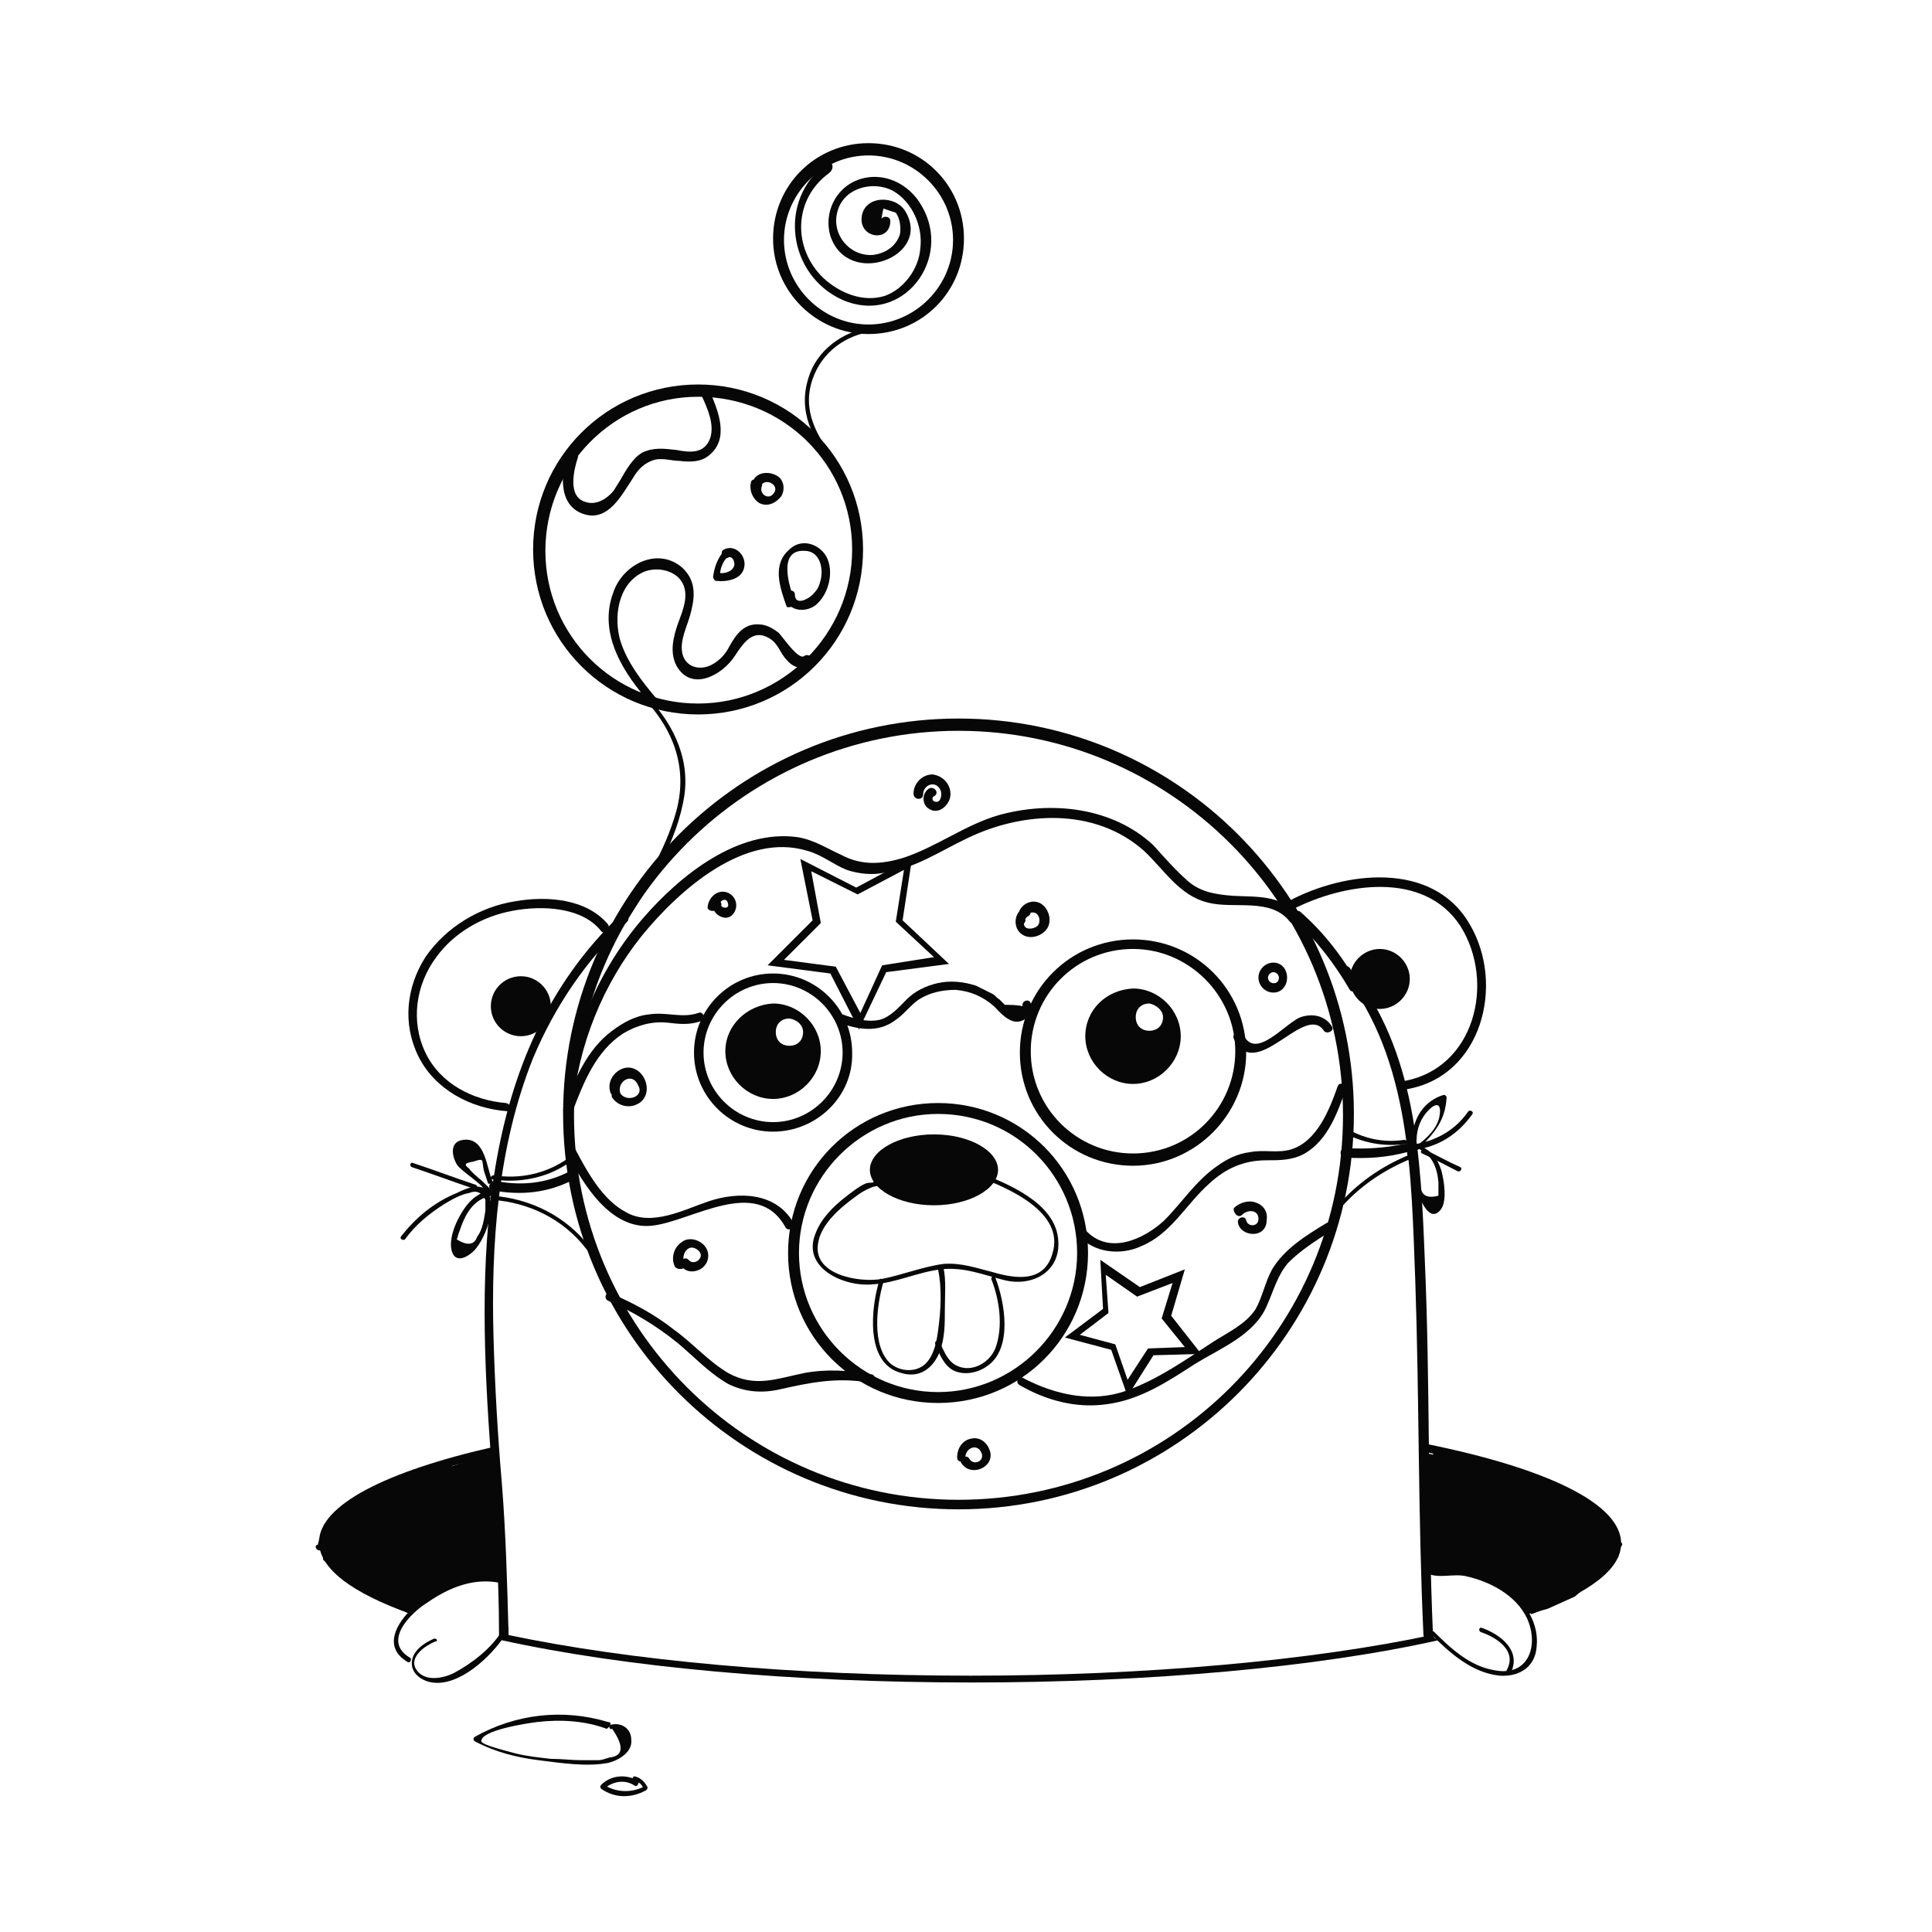 <?xml version="1.0" encoding="utf-8"?>
<!-- Generator: Adobe Illustrator 24.0.1, SVG Export Plug-In . SVG Version: 6.00 Build 0)  -->
<svg version="1.1" id="Layer_1" xmlns="http://www.w3.org/2000/svg" xmlns:xlink="http://www.w3.org/1999/xlink" x="0px" y="0px"
	 viewBox="0 0 141.7 141.7" style="enable-background:new 0 0 141.7 141.7;" xml:space="preserve">
<style type="text/css">
	.st0{fill:#070707;}
</style>
<g id="Layer_1_1_">
</g>
<g id="Layer_1_2_">
</g>
<g id="Layer_1_3_">
</g>
<g id="Layer_1_4_">
</g>
<g id="Layer_1_5_">
</g>
<g id="Layer_3">
</g>
<g id="Layer_3_1_">
</g>
<g>
	<g>
		<g>
			<path class="st0" d="M24,113.2c0-2.3,4.5-4.7,12.4-6.5c0-0.2,0-0.4-0.1-0.6c-8,1.8-12.9,4.3-12.9,7c0,1.9,2.3,3.7,6.8,5.3
				c0,0,0-0.1,0.1-0.1c0.1-0.2,0.3-0.4,0.4-0.6c0.1-0.1,0.2-0.3,0.3-0.4c-0.2,0.2-0.4,0.3-0.6,0.5C26.2,116.5,24,114.9,24,113.2z"/>
		</g>
		<g>
			<path class="st0" d="M104.6,105.9c0,0.2-0.1,0.4-0.1,0.6c0,0,0.1,0,0.1,0c8.7,1.8,13.7,4.3,13.7,6.7c0,1.6-2.1,3.3-6.2,4.7
				c-0.1-0.2-0.3-0.4-0.4-0.6c0.1,0.2,0.3,0.4,0.4,0.6c0.1,0.2,0.2,0.3,0.2,0.5c4.3-1.6,6.6-3.3,6.6-5.2
				C118.9,110.3,113.5,107.7,104.6,105.9z"/>
		</g>
		<g>
			<path class="st0" d="M105.1,119.9c-8.9,1.9-21.1,3-33.9,3c-13,0-25-1.1-34-3c0.1-0.2,0.1-0.4,0.1-0.6c-0.2,0.3-0.3,0.5-0.4,0.8
				c-0.1,0.1-0.1,0.2-0.2,0.2l0.1,0c9.1,2,21.3,3.1,34.5,3.1c12.9,0,25.3-1.1,34.2-3.1C105.2,120.2,105.1,120,105.1,119.9z"/>
		</g>
	</g>
	<g>
		<g>
			<g>
				<path class="st0" d="M45.5,67.1C34.7,77.4,35,93,36,106.8c0.3,4.4,0.6,8.7,0.6,13.1c0,0.4,0.7,0.4,0.7,0
					c-0.1-3.8-0.2-7.5-0.5-11.2c-0.3-3.5-0.5-7-0.6-10.5c-0.2-6.9,0.3-14.1,2.9-20.6c1.6-3.8,3.9-7.2,6.9-10
					C46.3,67.3,45.8,66.8,45.5,67.1L45.5,67.1z"/>
			</g>
		</g>
	</g>
	<g>
		<g>
			<g>
				<path class="st0" d="M99.6,72.2c-1.1-2-2.5-3.8-4.2-5.3c-0.3-0.3-0.8,0.2-0.5,0.5c1.6,1.5,3,3.3,4.1,5.2
					C99.2,72.9,99.8,72.6,99.6,72.2L99.6,72.2z"/>
			</g>
		</g>
	</g>
	<g>
		<g>
			<g>
				<path class="st0" d="M37.1,80.9c-2.4-0.2-4.8-1.4-5.9-3.7c-1.1-2.3-0.7-5,0.8-7c1.3-1.8,3.4-3,5.6-3.4c2.1-0.4,5.1-0.3,6.5,1.5
					c0.3,0.3,0.7-0.1,0.5-0.5c-1.6-1.9-4.5-2.1-6.8-1.7c-2.6,0.4-5.1,1.9-6.6,4.1c-1.4,2.2-1.7,4.9-0.5,7.3c1.2,2.4,3.8,3.8,6.5,4
					C37.6,81.7,37.6,81,37.1,80.9L37.1,80.9z"/>
			</g>
		</g>
	</g>
	<g>
		<g>
			<g>
				<path class="st0" d="M94.8,66.7c3.7-1.9,9.6-2.9,12.3,1.2c2.6,4.1,1.1,10.5-4.2,11.4c-0.4,0.1-0.2,0.7,0.2,0.6
					c5.6-0.9,7.3-7.7,4.7-12.1c-2.7-4.7-9.2-3.9-13.3-1.7C94.1,66.3,94.4,66.9,94.8,66.7L94.8,66.7z"/>
			</g>
		</g>
	</g>
	<g>
		<g>
			<g>
				<path class="st0" d="M64.2,87c0.1,0,0.2,0,0.3-0.1c0-0.1-0.1-0.2-0.1-0.3c-0.2,0.2-0.7,0.1-0.9,0.2c-0.5,0.2-1.1,0.7-1.5,1
					c-0.9,0.7-1.8,1.6-2.2,2.7c-1,2.5,2.1,3.9,4.2,3.7c1.7-0.1,3.3-0.9,5-1.1c1.7-0.2,3.1,0.4,4.7,0.8c2.1,0.5,4.2-0.7,3.9-3.1
					c-0.3-2.6-3.7-4-5.8-4.8c-0.2-0.1-0.3,0.2-0.1,0.3c2.2,0.8,6.4,2.6,5.5,5.6c-0.6,2.2-2.7,1.9-4.4,1.4c-1.2-0.3-2.3-0.7-3.6-0.6
					c-1.5,0.2-3,0.8-4.5,1.1c-1.7,0.3-5.1-0.3-4.7-2.6c0.2-1.4,1.6-2.6,2.7-3.4c0.4-0.3,0.7-0.5,1.2-0.7c0.2-0.1,0.6-0.1,0.8-0.3
					c0.1-0.1,0-0.3-0.1-0.3c-0.1,0-0.2,0-0.4,0.1C63.9,86.7,64,87,64.2,87L64.2,87z"/>
			</g>
		</g>
	</g>
	<g>
		<g>
			<g>
				<path class="st0" d="M72.7,93.8c0.6,1.5,0.9,3.5,0.3,5.1c-0.5,1.2-2,1.9-3.1,1.1c-0.5-0.4-0.7-1-1-1.6c-0.1-0.2-0.4,0-0.3,0.2
					c0.3,0.7,0.6,1.5,1.3,1.9c0.8,0.4,1.8,0.2,2.5-0.3c1.9-1.3,1.3-4.7,0.6-6.5C73,93.5,72.7,93.6,72.7,93.8L72.7,93.8z"/>
			</g>
		</g>
	</g>
	<g>
		<g>
			<g>
				<path class="st0" d="M104.7,115.4c0.8,0.4,1.9,0,2.8,0.2c1.8,0.4,3.7,1.4,4.5,3.1c0.9,2,0.1,4.3-2.4,3.8
					c-1.8-0.3-3.2-1.6-4.4-2.8c-0.2-0.2-0.4,0.1-0.2,0.2c1.4,1.4,3,2.8,5,3c1.5,0.1,2.6-0.7,2.7-2.1c0.2-1.7-0.8-3.3-2.2-4.3
					c-0.9-0.6-2-1.1-3.1-1.3c-0.7-0.1-1.8,0.2-2.5-0.1C104.7,115,104.5,115.3,104.7,115.4L104.7,115.4z"/>
			</g>
		</g>
	</g>
	<g>
		<g>
			<g>
				<path class="st0" d="M108.6,119.7c1.2,0.4,2.7,1.4,1.9,2.8c-0.1,0.2,0.2,0.3,0.3,0.2c0.8-1.6-0.7-2.8-2.1-3.3
					C108.5,119.3,108.4,119.6,108.6,119.7L108.6,119.7z"/>
			</g>
		</g>
	</g>
	<g>
		<path class="st0" d="M83.1,85.5c-4.6,0-8.3-3.7-8.3-8.3c0-4.6,3.7-8.3,8.3-8.3c4.6,0,8.3,3.7,8.3,8.3
			C91.4,81.7,87.7,85.5,83.1,85.5z M83.1,69.6c-4.2,0-7.5,3.4-7.5,7.5c0,4.2,3.4,7.5,7.5,7.5c4.2,0,7.5-3.4,7.5-7.5
			C90.6,73,87.2,69.6,83.1,69.6z"/>
	</g>
	<g>
		<path class="st0" d="M56.7,83c-3.2,0-5.8-2.6-5.8-5.8c0-3.2,2.6-5.8,5.8-5.8c3.2,0,5.8,2.6,5.8,5.8C62.6,80.4,59.9,83,56.7,83z
			 M56.7,72.1c-2.8,0-5.1,2.3-5.1,5.1c0,2.8,2.3,5.1,5.1,5.1c2.8,0,5.1-2.3,5.1-5.1C61.8,74.4,59.5,72.1,56.7,72.1z"/>
	</g>
	<g>
		<path class="st0" d="M103.4,71.8c0-1.2-1-2.2-2.2-2.2s-2.2,1-2.2,2.2s1,2.2,2.2,2.2S103.4,73,103.4,71.8z"/>
	</g>
	<g>
		<circle class="st0" cx="38.2" cy="73.8" r="2.2"/>
	</g>
	<g>
		<path class="st0" d="M73.2,85.8c0-1.4-2.1-2.6-4.7-2.6s-4.7,1.2-4.7,2.6c0,1.4,2.1,2.6,4.7,2.6C71.1,88.4,73.2,87.2,73.2,85.8z"/>
	</g>
	<g>
		<path class="st0" d="M79.6,76c0,1.9,1.6,3.5,3.5,3.5c1.9,0,3.5-1.6,3.5-3.5c0-1.9-1.6-3.5-3.5-3.5C81.1,72.6,79.6,74.1,79.6,76z
			 M85.3,74.6c0,0.6-0.4,1-1,1c-0.6,0-1-0.4-1-1c0-0.6,0.4-1,1-1C84.8,73.7,85.3,74.1,85.3,74.6z"/>
	</g>
	<g>
		<path class="st0" d="M53.2,77.1c0,1.9,1.6,3.5,3.5,3.5c1.9,0,3.5-1.6,3.5-3.5c0-1.9-1.6-3.5-3.5-3.5
			C54.8,73.7,53.2,75.2,53.2,77.1z M58.9,75.7c0,0.6-0.4,1-1,1c-0.6,0-1-0.4-1-1c0-0.6,0.4-1,1-1C58.5,74.8,58.9,75.2,58.9,75.7z"/>
	</g>
	<g>
		<g>
			<g>
				<path class="st0" d="M68.8,93.1c0.3,1.4,0.2,3.1,0,4.5c-0.1,0.8-0.3,1.8-0.9,2.4c-0.7,0.7-1.9,0.6-2.6,0c-1.4-1.3-1-4.3-0.5-6
					c0.1-0.2-0.3-0.3-0.3-0.1c-0.6,1.9-1.1,6.1,1.6,6.8c1.3,0.4,2.3-0.3,2.8-1.5c0.4-1,0.4-2.1,0.4-3.2c0-1,0.1-2.1-0.1-3
					C69,92.8,68.7,92.9,68.8,93.1L68.8,93.1z"/>
			</g>
		</g>
	</g>
	<g>
		<g>
			<g>
				<path class="st0" d="M36.8,115.8c-2.4-0.4-5,0.7-6.7,2.3c-1.2,1.2-1.9,2.8-0.2,3.8c0.2,0.1,0.3-0.2,0.2-0.3
					c-2.1-1.2,0-3.3,1.3-4.1c1.6-1.1,3.4-1.8,5.3-1.4C36.9,116.1,37,115.8,36.8,115.8L36.8,115.8z"/>
			</g>
		</g>
	</g>
	<g>
		<g>
			<g>
				<path class="st0" d="M31.8,120.2c-0.7,0.3-1.6,0.9-1.6,1.8c0,0.8,0.8,1.3,1.5,1.4c2,0.3,4.3-1.9,5.3-3.4
					c0.1-0.2-0.2-0.3-0.3-0.2c-0.8,1.2-2.1,2.2-3.4,2.9c-0.8,0.4-2.2,0.7-2.8-0.3c-0.5-0.9,0.7-1.7,1.4-2
					C32.2,120.4,32,120.1,31.8,120.2L31.8,120.2z"/>
			</g>
		</g>
	</g>
	<g>
		<g>
			<g>
				<path class="st0" d="M98.5,71.4c5,6.4,5,14.8,5.3,22.5c0.3,8.7,0.2,17.3,0.6,26c0,0.4,0.7,0.4,0.7,0c-0.4-9.2-0.2-18.4-0.6-27.5
					c-0.3-7.5-0.6-15.3-5.5-21.4C98.7,70.6,98.2,71.1,98.5,71.4L98.5,71.4z"/>
			</g>
		</g>
	</g>
	<g>
		<g>
			<g>
				<path class="st0" d="M44.6,126.3c-3.3-1-6.8-0.6-9.8,1.1c-0.1,0.1-0.1,0.2,0,0.3c1.5,0.8,3.1,1.2,4.7,1.4
					c1.6,0.2,3.5,0.5,5.1,0.2c0.8-0.2,1.8-0.8,1.7-1.7c0-0.8-0.7-1.3-1.5-1.1c-0.2,0.1-0.1,0.4,0.1,0.3c0.9,1.3,0.8,2-0.2,2.1
					c-0.3,0.1-0.6,0.2-0.8,0.2c-0.4,0-0.8,0-1.2,0c-0.8,0-1.5-0.1-2.3-0.1c-0.9-0.1-1.8-0.2-2.6-0.4c-0.3-0.1-2.5-0.6-2.5-0.9
					c0-0.8,3.3-1.3,4.1-1.4c1.7-0.2,3.5-0.1,5.1,0.5C44.8,126.6,44.9,126.3,44.6,126.3L44.6,126.3z"/>
			</g>
		</g>
	</g>
	<g>
		<g>
			<g>
				<path class="st0" d="M46.8,130.6c-0.9-0.5-2-0.4-2.7,0.3c-0.1,0.1-0.1,0.2,0,0.3c1,0.7,2.2,0.7,3.3,0.1c0.1-0.1,0.1-0.2,0.1-0.2
					c-0.2-0.4-0.5-0.7-0.9-0.8c-0.2-0.1-0.3,0.3-0.1,0.3c0.4,0.1,0.6,0.3,0.7,0.6c0-0.1,0-0.2,0.1-0.2c-0.9,0.5-2.1,0.5-3-0.1
					c0,0.1,0,0.2,0,0.3c0.7-0.6,1.6-0.7,2.3-0.2C46.8,131,46.9,130.7,46.8,130.6L46.8,130.6z"/>
			</g>
		</g>
	</g>
	<g>
		<path class="st0" d="M70.3,110.7c-16,0-29-13-29-29c0-16,13-29,29-29s29,13,29,29C99.3,97.7,86.3,110.7,70.3,110.7z M70.3,53.6
			c-15.5,0-28.2,12.6-28.2,28.2c0,15.5,12.6,28.2,28.2,28.2s28.2-12.6,28.2-28.2C98.5,66.2,85.8,53.6,70.3,53.6z"/>
	</g>
	<g>
		<path class="st0" d="M68.8,102.9c-6.1,0-11-4.9-11-11s4.9-11,11-11c6.1,0,11,4.9,11,11S74.9,102.9,68.8,102.9z M68.8,81.7
			c-5.6,0-10.2,4.6-10.2,10.2s4.6,10.2,10.2,10.2c5.6,0,10.2-4.6,10.2-10.2S74.5,81.7,68.8,81.7z"/>
	</g>
	<g>
		<g>
			<g>
				<path class="st0" d="M98.6,88.3c1.4-1.5,3.1-2.6,5.1-3.4c0.2-0.1,0.1-0.4-0.1-0.3c-2,0.8-3.7,1.9-5.2,3.5
					C98.2,88.2,98.5,88.5,98.6,88.3L98.6,88.3z"/>
			</g>
		</g>
	</g>
	<g>
		<g>
			<g>
				<path class="st0" d="M99,83.3c1.3,0.6,2.7,0.8,4.1,0.6c0.2,0,0.1-0.3-0.1-0.3c-1.3,0.2-2.6,0-3.8-0.6C99,82.9,98.8,83.2,99,83.3
					L99,83.3z"/>
			</g>
		</g>
	</g>
	<g>
		<g>
			<g>
				<path class="st0" d="M43.2,91.4c-1.7-2.2-4.3-3.5-7.1-3.7c-0.2,0-0.2,0.3,0,0.3c2.7,0.2,5.2,1.4,6.9,3.6
					C43.1,91.8,43.4,91.6,43.2,91.4L43.2,91.4z"/>
			</g>
		</g>
	</g>
	<g>
		<g>
			<g>
				<path class="st0" d="M41.6,85c-1.6,1.1-3.5,1.5-5.4,1.2c-0.2,0-0.3,0.3-0.1,0.3c2,0.3,4-0.1,5.6-1.2C42,85.2,41.8,84.9,41.6,85
					L41.6,85z"/>
			</g>
		</g>
	</g>
	<g>
		<path class="st0" d="M51.2,52.4c-6.7,0-12.1-5.4-12.1-12.1s5.4-12.1,12.1-12.1c6.7,0,12.1,5.4,12.1,12.1S57.9,52.4,51.2,52.4z
			 M51.2,29.1C45,29.1,40,34.2,40,40.4S45,51.6,51.2,51.6s11.3-5.1,11.3-11.3S57.5,29.1,51.2,29.1z"/>
	</g>
	<g>
		<path class="st0" d="M63.7,24.5c-3.8,0-7-3.1-7-7s3.1-7,7-7s7,3.1,7,7S67.6,24.5,63.7,24.5z M63.7,11.4c-3.4,0-6.2,2.8-6.2,6.2
			s2.8,6.2,6.2,6.2s6.2-2.8,6.2-6.2S67.1,11.4,63.7,11.4z"/>
	</g>
	<g>
		<g>
			<g>
				<path class="st0" d="M45.8,67.8c1.8-2.8,3.9-6.1,4.4-9.5c0.4-2.9-1-5.5-3-7.5c-0.2-0.2-0.4,0.1-0.2,0.2c2.3,2.3,3.5,5.2,2.6,8.5
					c-0.8,2.9-2.5,5.6-4.1,8.1C45.4,67.8,45.6,68,45.8,67.8L45.8,67.8z"/>
			</g>
		</g>
	</g>
	<g>
		<g>
			<g>
				<path class="st0" d="M61.3,33.8c-1.4-1.8-2.5-3.7-1.7-6c0.7-2,2.4-3.2,4.4-3.5c0.2,0,0.1-0.3-0.1-0.3c-2.1,0.3-4,1.7-4.6,3.7
					c-0.8,2.5,0.3,4.5,1.8,6.4C61.2,34.2,61.4,33.9,61.3,33.8L61.3,33.8z"/>
			</g>
		</g>
	</g>
	<g>
		<g>
			<g>
				<path class="st0" d="M36.1,86.6c-0.4-0.9-0.5-3.2-2.1-3c-1,0.1-0.9,1.1-0.5,1.8c0.3,0.5,2,1.5,2,1.9c0.2,0.1,0.2,0.2-0.2,0.2
					c-0.1,0.1-0.2,0.1-0.3,0.2c-0.2,0.1-0.4,0.3-0.5,0.4c-0.7,0.7-1.6,2.4-1.4,3.5c0.2,1.1,1.1,0.7,1.7,0.1c0.8-0.9,1.5-2.8,1.1-4
					c-0.4-1.1-1.6-0.6-2.4-0.2c-1.7,0.7-3,1.8-4.1,3.2c-0.1,0.2,0.2,0.3,0.3,0.2c0.8-1.1,1.8-1.9,2.9-2.6c0.5-0.3,1.2-0.7,1.8-0.8
					c0.5-0.2,0.9-0.1,1.2,0.5c0,0.3,0,0.6,0,0.8c-0.1,0.6-0.2,1.4-0.6,1.9c-0.2,0.6-0.7,0.7-1.5,0.2c0.1-0.2,0.1-0.4,0.2-0.6
					c0.4-1.2,1-2.4,2.4-2.6c0.1,0,0.2-0.2,0.1-0.3c-0.4-0.3-0.7-0.7-1.1-1c-0.2-0.2-0.5-0.4-0.7-0.7c-0.4-0.3-0.3-0.4,0.3-0.5
					c0.9-0.3,0.6-0.1,0.8,0.7c0.1,0.3,0.2,0.6,0.3,0.9C35.9,86.9,36.2,86.7,36.1,86.6L36.1,86.6z"/>
			</g>
		</g>
	</g>
	<g>
		<g>
			<g>
				<path class="st0" d="M34.9,86.9c-1.5-0.5-3.1-1.1-4.6-1.6c-0.2-0.1-0.3,0.2-0.1,0.3c1.5,0.5,3.1,1.1,4.6,1.6
					C35,87.3,35.1,87,34.9,86.9L34.9,86.9z"/>
			</g>
		</g>
	</g>
	<g>
		<g>
			<g>
				<path class="st0" d="M103.9,83.6c0-0.8,0.3-1.6,0.9-2.2c0.5-0.5,0.9-0.5,0.8,0.3c-0.1,1.2-1.4,2.2-2.3,2.7
					c-0.1,0-0.1,0.1-0.1,0.2c0.1,0.4,1.1,5.6,2.4,4.2c0.6-0.6,0.3-2.3,0.1-3c-0.3-0.9-0.8-1.5-1.7-1.8c0,0.1,0,0.2,0,0.3
					c1.7-0.3,3-1.2,4-2.6c0.1-0.2-0.2-0.3-0.3-0.2c-0.9,1.3-2.2,2.1-3.8,2.4c-0.2,0-0.1,0.3,0,0.3c1.1,0.4,1.5,1.4,1.6,2.5
					c0,0.3,0,0.7,0,1c-0.8,0.2-1.2,0-1.3-0.6c-0.2-0.4-0.3-0.9-0.4-1.3c-0.2-0.8-0.3-1,0.3-1.6c1.1-1.1,1.9-2,2-3.7
					c0-0.1-0.1-0.2-0.2-0.2c-1.4,0.4-2.3,1.7-2.3,3.2C103.6,83.8,103.9,83.8,103.9,83.6L103.9,83.6z"/>
			</g>
		</g>
	</g>
	<g>
		<g>
			<g>
				<path class="st0" d="M104.3,84.6c0.9,0.4,1.8,0.9,2.6,1.3c0.2,0.1,0.4-0.2,0.2-0.3c-0.9-0.4-1.8-0.9-2.6-1.3
					C104.3,84.2,104.1,84.5,104.3,84.6L104.3,84.6z"/>
			</g>
		</g>
	</g>
	<g>
		<g>
			<g>
				<path class="st0" d="M36.1,87.3c2.1,0.4,4.1,0.2,6-0.8c0.4-0.2,0.1-0.8-0.3-0.6c-1.7,0.9-3.6,1.1-5.5,0.7
					C35.9,86.6,35.7,87.2,36.1,87.3L36.1,87.3z"/>
			</g>
		</g>
	</g>
	<g>
		<g>
			<g>
				<path class="st0" d="M98.7,84.9c1.5,0.1,3,0,4.5-0.4c0.4-0.1,0.2-0.7-0.2-0.6c-1.4,0.3-2.9,0.4-4.3,0.3
					C98.2,84.2,98.2,84.9,98.7,84.9L98.7,84.9z"/>
			</g>
		</g>
	</g>
	<g>
		<g>
			<g>
				<path class="st0" d="M48.2,51.3C47.1,50,46,48.6,45.5,47c-0.5-1.7-0.2-4.1,1.6-5c0.8-0.4,2-0.3,2.7,0.4c0.9,1,0.3,2.3-0.1,3.4
					c-0.3,0.9-0.6,2-0.1,3c1.1,2,3.4,0.7,4.3-0.7c0.6-0.9,1.3-2,2.5-1.3c0.7,0.4,0.8,1.1,1.3,1.6c0.5,0.6,1.2,0.8,1.8,0.2
					c0.3-0.3-0.2-0.7-0.5-0.5c-0.4,0.4-1.6-1.4-1.9-1.7c-0.4-0.3-0.9-0.6-1.4-0.6c-1.1-0.1-1.7,0.7-2.2,1.6c-0.3,0.6-0.7,1-1.2,1.3
					c-1,0.6-2.3,0.2-2.3-1.2c0-0.9,0.5-1.8,0.7-2.7c0.3-1.2,0.3-2.3-0.7-3.2c-1.8-1.5-4.3-0.2-5,1.8c-1.2,3.1,0.8,6.1,2.8,8.3
					C48,52.1,48.5,51.6,48.2,51.3L48.2,51.3z"/>
			</g>
		</g>
	</g>
	<g>
		<g>
			<g>
				<path class="st0" d="M53.1,40.4c-0.5,0.6-0.7,1.2-0.8,1.9c0,0.1,0.1,0.3,0.2,0.3c0.8,0.1,2-0.1,2.1-1.1c0.1-0.8-0.7-1.6-1.5-1.2
					c-0.4,0.2,0,0.8,0.3,0.6c0.3-0.2,0.6,0.4,0.4,0.7c-0.2,0.4-0.8,0.5-1.2,0.4c0.1,0.1,0.2,0.2,0.2,0.3c0-0.6,0.2-1.1,0.6-1.5
					C53.9,40.6,53.4,40.1,53.1,40.4L53.1,40.4z"/>
			</g>
		</g>
	</g>
	<g>
		<g>
			<g>
				<path class="st0" d="M41.6,33.5c-0.5,1.4-0.6,3.6,1.2,4.2c1.8,0.6,2.8-1.4,3.6-2.6c0.4-0.7,0.9-1.2,1.7-1.4
					c0.6-0.1,1.2,0.1,1.7,0.1c0.8,0.1,1.6,0.1,2.2-0.4c1.5-1.2,0.7-3.2,0.1-4.6c-0.2-0.4-0.7-0.1-0.6,0.3c0.4,0.9,0.9,2,0.6,3
					c-0.4,1.2-1.5,1.1-2.5,0.9c-0.9-0.1-1.7-0.2-2.5,0.2c-0.7,0.4-1.2,1.3-1.6,2c-0.2,0.3-0.3,0.5-0.5,0.8c-0.5,0.6-1.3,1.1-2.1,0.8
					c-1.3-0.4-0.8-2.4-0.5-3.3C42.4,33.3,41.7,33.1,41.6,33.5L41.6,33.5z"/>
			</g>
		</g>
	</g>
	<g>
		<g>
			<g>
				<path class="st0" d="M55.1,35.3c-0.2,0.6,0.1,1.3,0.6,1.6c0.6,0.3,1.2,0,1.6-0.5c0.3-0.5,0.2-1.2-0.3-1.5
					c-0.5-0.3-1.2-0.3-1.6,0.1c-0.3,0.3,0.2,0.8,0.5,0.5c0.4-0.4,1.2,0.1,0.9,0.6c-0.4,0.7-1.2,0.1-0.9-0.5
					C55.9,35.1,55.3,35,55.1,35.3L55.1,35.3z"/>
			</g>
		</g>
	</g>
	<g>
		<g>
			<g>
				<path class="st0" d="M58.3,44.1c-0.4-1-1.3-3.8,0.7-3.7c1.1,0,1.4,1.2,1.2,2.1c-0.1,0.4-0.2,0.7-0.5,1c-0.3,0.4-1.4,1-1.4,0.1
					c0-0.4-0.7-0.4-0.7,0c0,1.2,1.4,1.4,2.2,0.8c1-0.8,1.4-2.5,0.8-3.6c-0.6-1-1.9-1.3-2.7-0.5c-1.3,1.1-0.7,2.8-0.2,4.2
					C57.8,44.6,58.5,44.5,58.3,44.1L58.3,44.1z"/>
			</g>
		</g>
	</g>
	<g>
		<g>
			<g>
				<path class="st0" d="M60.6,12c-3.6,2.7-2.8,8.2,1.2,10c4.4,1.9,8.1-3,5.8-6.9c-0.9-1.6-2.8-2.6-4.7-1.9c-1.6,0.6-2.5,2.4-2,4.1
					c1.3,3.9,7.5,1.5,5.5-1.8c-0.7-1.2-3-1.2-3.2,0.4c-0.2,1.6,2.1,1.9,2.1,0.3c0-0.4-0.7-0.4-0.7,0c0.1-0.3,0.1-0.6,0.2-0.9
					c0.3,0.1,0.6,0.2,0.9,0.3c0.3,0.4,0.4,1.1,0.3,1.6c-0.3,0.9-1.1,1.4-2,1.5c-1.7,0.1-3-1.5-2.6-3.1c0.4-1.8,2.6-2.4,4.1-1.6
					c1.4,0.8,2.2,2.6,2,4.2c-0.1,1.5-1.2,3-2.6,3.5c-1.6,0.5-3.3-0.2-4.5-1.3c-2.3-2.2-2.2-5.8,0.4-7.7C61.3,12.3,61,11.7,60.6,12
					L60.6,12z"/>
			</g>
		</g>
	</g>
	<g>
		<g>
			<g>
				<path class="st0" d="M42,81.3c0.4-4.6,2.2-9.1,5.1-12.7c2.7-3.3,7.5-7.6,12.1-6.2c1.1,0.3,1.9,1,2.9,1.4
					c0.9,0.3,1.9,0.4,2.8,0.2c2.2-0.3,4.1-1.6,6-2.5c4.1-2,9.4-2.3,13,0.9c1.5,1.4,2.6,3.3,4.7,3.8c1.9,0.5,4.6-0.4,6,1.4
					c0.3,0.3,0.7-0.1,0.5-0.5c-1.1-1.5-3-1.3-4.7-1.4c-1.3-0.1-2.4-0.3-3.3-1.1c-0.9-0.8-1.7-1.7-2.5-2.6c-3-2.8-7.5-3.3-11.4-2.2
					c-2.4,0.7-4.5,2.3-6.9,3.1c-1.6,0.5-3.1,0.6-4.6-0.2c-1.1-0.5-2-1.1-3.2-1.3c-4.4-0.6-8.6,2.8-11.3,5.9
					c-3.3,3.8-5.4,8.7-5.8,13.8C41.3,81.7,42,81.7,42,81.3L42,81.3z"/>
			</g>
		</g>
	</g>
	<g>
		<g>
			<g>
				<path class="st0" d="M42,81.5c0.8-2.1,1.7-4.4,3.7-5.7c1-0.6,2.1-0.9,3.2-0.8c0.9,0.1,1.6,0.2,2.5-0.1c0.4-0.1,0.2-0.8-0.2-0.6
					c-1.2,0.4-2.3-0.1-3.6,0.1c-1,0.1-1.9,0.6-2.7,1.2c-1.9,1.4-2.8,3.7-3.6,5.8C41.3,81.7,41.9,81.9,42,81.5L42,81.5z"/>
			</g>
		</g>
	</g>
	<g>
		<g>
			<g>
				<path class="st0" d="M61.5,75c1.4,0.5,2.9,0.8,4.2-0.2c0.6-0.4,1.1-1.1,1.7-1.5c0.8-0.5,1.7-0.7,2.7-0.7c1.1,0.1,2,0.5,2.8,1.2
					c0.4,0.4,0.8,0.9,1.4,1.1c0.8,0.2,1.5-0.5,1.3-1.3c-0.1-0.4-0.7-0.2-0.6,0.2c-0.4-0.1-0.9-0.1-1.3-0.1c-0.1-0.1-0.3-0.3-0.4-0.4
					c-0.2-0.1-0.3-0.3-0.5-0.4c-0.4-0.2-0.8-0.4-1.2-0.6c-0.9-0.3-1.9-0.4-2.8-0.2c-0.9,0.2-1.7,0.6-2.3,1.2c-0.6,0.6-1.2,1.3-2,1.5
					c-0.9,0.2-1.9-0.1-2.7-0.4C61.2,74.2,61,74.8,61.5,75L61.5,75z"/>
			</g>
		</g>
	</g>
	<g>
		<g>
			<g>
				<path class="st0" d="M90.5,76.2c1.6,3.3,5.2-2.7,6.6-0.6c0.2,0.3,0.8,0,0.6-0.3c-0.5-0.8-1.4-1-2.3-0.7
					c-1.1,0.4-3.3,3.2-4.2,1.3C90.9,75.5,90.3,75.8,90.5,76.2L90.5,76.2z"/>
			</g>
		</g>
	</g>
	<g>
		<g>
			<g>
				<path class="st0" d="M41.6,84.6c1.2,2.3,3.2,5.6,6.2,5.3c2.9-0.3,7.7-3.7,9.8,0.1c0.2,0.4,0.8,0,0.6-0.3
					c-1.3-2.3-4.1-2.3-6.2-1.6c-1.8,0.6-4.2,1.9-6.1,0.8c-1.7-0.9-2.8-2.9-3.7-4.6C42,83.9,41.4,84.3,41.6,84.6L41.6,84.6z"/>
			</g>
		</g>
	</g>
	<g>
		<g>
			<g>
				<path class="st0" d="M79.1,90.6c1.1,1.3,3.1,1.5,4.6,0.8c2.2-0.9,3.3-3.1,5-4.6c1.2-1.1,2.5-1.7,4.2-1.7c1,0,1.9,0,2.8-0.5
					c1.7-1,2.4-3,3-4.7c0.1-0.4-0.5-0.6-0.6-0.2c-0.6,1.7-1.5,4-3.4,4.6c-1,0.3-2,0-3,0.2c-0.9,0.1-1.7,0.5-2.4,1
					c-1.6,1.1-2.6,2.7-3.9,4c-1.5,1.4-4.1,2.6-5.8,0.7C79.3,89.8,78.9,90.3,79.1,90.6L79.1,90.6z"/>
			</g>
		</g>
	</g>
	<g>
		<g>
			<g>
				<path class="st0" d="M44.6,95.4c1.8,0.8,3.5,1.8,5.1,3.1c1.2,1,2.3,2.2,3.7,3c1.2,0.6,2.5,0.7,3.8,0.4c2.2-0.5,4.2-0.9,6.5-0.5
					c0.4,0.1,0.6-0.6,0.2-0.6c-1.6-0.3-3.3-0.4-4.9-0.1c-2,0.4-3.6,1.1-5.6,0c-1.5-0.9-2.6-2.2-4-3.2c-1.4-1.1-2.9-1.9-4.5-2.6
					C44.5,94.6,44.2,95.2,44.6,95.4L44.6,95.4z"/>
			</g>
		</g>
	</g>
	<g>
		<g>
			<g>
				<path class="st0" d="M74.8,101.6c1.9,1.1,4.1,1.7,6.3,1.4c2.5-0.3,4.6-1.7,6.6-3c1.8-1.1,4.3-2.1,5.2-4.2
					c0.5-1.1,0.8-2.3,1.6-3.2c0.9-0.9,2-1.6,3.1-2.3c0.4-0.2,0-0.8-0.3-0.6c-1.5,0.9-3.1,1.9-4,3.4c-0.5,0.9-0.7,2-1.2,2.9
					c-0.7,1.1-2,1.7-3.1,2.4c-2,1.3-4.1,2.8-6.4,3.6c-2.5,0.9-5.2,0.3-7.5-0.9C74.7,100.8,74.4,101.4,74.8,101.6L74.8,101.6z"/>
			</g>
		</g>
	</g>
	<g>
		<g>
			<g>
				<path class="st0" d="M50.2,92.7c-0.3-0.7,0.3-1.6,1-1c0.6,0.5-0.3,1.2-0.7,0.7c-0.3-0.3-0.7,0.1-0.5,0.5
					c0.4,0.5,1.1,0.4,1.5,0.1c0.5-0.4,0.6-1.1,0.2-1.6c-0.4-0.5-1.2-0.7-1.7-0.3c-0.6,0.4-0.8,1.2-0.5,1.8
					C49.7,93.2,50.4,93.1,50.2,92.7L50.2,92.7z"/>
			</g>
		</g>
	</g>
	<g>
		<g>
			<g>
				<path class="st0" d="M45.5,80.2c-0.3-0.9,0.9-1.6,1.3-0.6C47.3,80.4,46,80.9,45.5,80.2c-0.2-0.3-0.8,0-0.6,0.3
					c0.4,0.6,1.2,0.8,1.8,0.5c0.7-0.3,0.9-1.1,0.6-1.8c-0.3-0.7-1-1.1-1.7-0.8c-0.7,0.3-1.1,1.1-0.8,1.8
					C45.1,80.7,45.7,80.6,45.5,80.2L45.5,80.2z"/>
			</g>
		</g>
	</g>
	<g>
		<g>
			<g>
				<path class="st0" d="M75.2,67.4C75.2,67,75.7,66.8,76,67c0.3,0.2,0.3,0.7,0.1,0.9c-0.2,0.2-0.7,0.3-0.9,0.1
					c-0.2-0.2-0.1-0.6,0.2-0.8c0.4-0.2,0.1-0.8-0.3-0.6c-0.7,0.3-0.8,1.3-0.3,1.8c0.6,0.6,1.6,0.3,2-0.3c0.4-0.6,0.1-1.6-0.6-1.9
					c-0.8-0.3-1.7,0.4-1.5,1.3C74.7,68,75.3,67.8,75.2,67.4L75.2,67.4z"/>
			</g>
		</g>
	</g>
	<g>
		<g>
			<g>
				<path class="st0" d="M52.7,66.5c0-0.4,0.6-0.8,0.7-0.2c0.1,0.4-0.5,0.3-0.5,0.1c0.1-0.4-0.6-0.6-0.6-0.2c-0.1,0.6,0.3,1,0.8,1.1
					c0.5,0.1,0.9-0.4,0.9-0.9c0-0.5-0.4-1-1-1c-0.6,0-1.1,0.6-1.1,1.2C52,66.9,52.7,66.9,52.7,66.5L52.7,66.5z"/>
			</g>
		</g>
	</g>
	<g>
		<g>
			<g>
				<path class="st0" d="M67.7,58.3c0-0.8,1-1.1,1.3-0.3c0.1,0.3,0,0.9-0.4,0.8c-0.2,0-0.3-0.3-0.1-0.4c0.4-0.2,0.1-0.7-0.3-0.6
					c-0.6,0.3-0.6,1.2-0.1,1.5c0.7,0.5,1.5-0.2,1.6-0.9c0.1-0.8-0.5-1.5-1.3-1.6c-0.8,0-1.4,0.7-1.4,1.4
					C67,58.7,67.7,58.7,67.7,58.3L67.7,58.3z"/>
			</g>
		</g>
	</g>
	<g>
		<g>
			<g>
				<path class="st0" d="M70.8,106.9c0-0.7,0.9-1.1,1.2-0.3c0.2,0.6-0.6,0.9-0.9,0.4c-0.2-0.4-0.8,0-0.6,0.3
					c0.7,1.1,2.5,0.3,2.1-0.9c-0.2-0.6-0.7-1-1.3-0.9c-0.7,0.1-1.1,0.7-1.1,1.4C70.2,107.3,70.8,107.3,70.8,106.9L70.8,106.9z"/>
			</g>
		</g>
	</g>
	<g>
		<g>
			<g>
				<path class="st0" d="M91.1,89.1c0.4-0.4,1.2-0.4,1.2,0.3c0,0.6-0.8,0.6-0.9,0.1c-0.1-0.4-0.7-0.2-0.6,0.2
					c0.1,0.5,0.6,0.8,1.1,0.8c0.6,0,1-0.4,1-1c0.1-0.6-0.2-1.1-0.8-1.3c-0.5-0.2-1.2,0-1.6,0.4C90.4,88.9,90.8,89.4,91.1,89.1
					L91.1,89.1z"/>
			</g>
		</g>
	</g>
	<g>
		<g>
			<g>
				<path class="st0" d="M93,71.7c0-0.2,0.2-0.4,0.4-0.4c0.2,0,0.4,0.2,0.4,0.4C93.8,72.3,93,72.2,93,71.7c0-0.4-0.7-0.4-0.7,0
					c0,0.6,0.5,1.1,1.1,1.1c0.6,0,1-0.5,1-1.1c0-0.6-0.4-1.1-1-1.1c-0.6,0-1.1,0.5-1.1,1.1C92.3,72.1,93,72.1,93,71.7L93,71.7z"/>
			</g>
		</g>
	</g>
	<g>
		<path class="st0" d="M63,75.5l-2.1-4.1l-4.6-0.6l3.3-3.3L58.7,63l4.1,2.1l4.1-2.2l-0.7,4.6l3.4,3.2L65,71.3L63,75.5z M57.5,70.4
			l3.8,0.5l1.8,3.4l1.6-3.5l3.8-0.6l-2.8-2.6l0.6-3.8l-3.4,1.8l-3.4-1.7l0.7,3.8L57.5,70.4z"/>
	</g>
	<g>
		<path class="st0" d="M82.7,102.4l-1.2-3.4l-3.4-0.9l2.8-2.1l-0.2-3.6l2.9,2l3.3-1.3l-1,3.4l2.2,2.8l-3.5,0.1L82.7,102.4z
			 M79.2,97.9l2.6,0.7l0.9,2.6l1.5-2.3l2.7-0.1l-1.7-2.1l0.8-2.6l-2.6,1l-2.3-1.6l0.2,2.8L79.2,97.9z"/>
	</g>
	<g id="Layer_3_2_">
		<g>
			<path class="st0" d="M29.9,118.3c0,0,2.8-3.3,6.8-2.6l-0.5-9.2l-3.8,1.3l-2.6,0.8l-2.7,1.2l-2.2,0.8l-1.1,1.2l-0.1,1.6v1l0.9,0.8
				l1.2,0.9L29.9,118.3z"/>
		</g>
		<g>
			<g>
				<g>
					<path class="st0" d="M27.5,110.1L27.5,110.1c-0.4,0-0.7,0.3-0.7,0.7c0,0,0,0,0,0.1c0.1,0.5,0.5,0.8,1,0.6
						c0.3-0.2,0.5-0.4,0.8-0.6c0.7-0.4,0.2-1.4-0.5-1.2c-0.3,0.1-0.5,0.2-0.9,0.3c-0.7,0.3-0.2,1.4,0.5,1.2c0.2-0.1,0.3-0.1,0.5-0.1
						c-0.1-0.4-0.2-0.8-0.3-1.3c-0.1,0.1-0.2,0.1-0.3,0.1c0.2,0.4,0.3,0.8,0.5,1.2c1.7-1,3.7-1.6,5.6-2.1c-0.1-0.4-0.2-0.8-0.3-1.3
						c-1.1,0.3-2.1,0.7-3,1.4c-0.7,0.5,0,1.6,0.7,1.1c0.8-0.6,1.7-1,2.7-1.2c0.8-0.2,0.5-1.5-0.3-1.3c-2.1,0.5-4.1,1.1-5.9,2.2
						c-0.6,0.4-0.2,1.5,0.5,1.2c0.1-0.1,0.2-0.1,0.3-0.1c0.8-0.3,0.5-1.5-0.3-1.3c-0.2,0.1-0.3,0.1-0.5,0.1c0.2,0.4,0.3,0.8,0.5,1.2
						c0.2-0.1,0.4-0.1,0.6-0.2c-0.2-0.4-0.3-0.8-0.5-1.2c-0.3,0.2-0.6,0.5-0.8,0.6c0.3,0.2,0.7,0.4,1,0.6c0,0,0,0,0-0.1
						c-0.2,0.2-0.4,0.4-0.7,0.7h0C28.3,111.4,28.3,110,27.5,110.1L27.5,110.1z"/>
				</g>
			</g>
		</g>
		<g>
			<g>
				<g>
					<path class="st0" d="M28,111.6c0.4-0.2,0.8-0.4,1.2-0.5c0.7-0.3,0.2-1.4-0.5-1.2c-0.4,0.1-0.7,0.2-1.1,0.3
						c0.2,0.4,0.3,0.8,0.5,1.2c0.3-0.2,0.6-0.4,0.9-0.6c0.7-0.4,0.2-1.3-0.5-1.2c-0.2,0-0.4,0.1-0.7,0.1c0.1,0.4,0.2,0.8,0.3,1.2
						c0.4-0.2,0.7-0.4,1.1-0.6c0.8-0.3,0.5-1.5-0.3-1.3c-0.4,0.1-0.9,0.3-1.3,0.4c0.2,0.4,0.3,0.8,0.5,1.2c0.2-0.2,0.5-0.3,0.7-0.3
						c-0.1-0.4-0.2-0.8-0.3-1.3c-0.2,0.1-0.5,0.2-0.7,0.2c0.2,0.4,0.3,0.8,0.5,1.2c1.5-0.8,3.2-0.9,4.7-1.6c0.7-0.3,0.2-1.4-0.5-1.2
						c-0.7,0.2-1.4,0.4-2.2,0.7c0.1,0.4,0.2,0.8,0.3,1.3c0.8-0.3,1.6-0.6,2.5-0.8c0.8-0.2,0.5-1.4-0.3-1.3c-0.8,0.2-1.7,0.4-2.5,0.8
						c-0.8,0.3-0.5,1.5,0.3,1.3c0.7-0.2,1.4-0.4,2.2-0.7c-0.2-0.4-0.3-0.8-0.5-1.2c-0.8,0.4-1.7,0.4-2.6,0.7
						c-0.7,0.2-1.5,0.6-2.2,0.9c-0.7,0.3-0.2,1.4,0.5,1.2c0.2-0.1,0.5-0.1,0.7-0.2c0.8-0.3,0.4-1.6-0.3-1.3
						c-0.4,0.1-0.7,0.3-1.1,0.5c-0.6,0.4-0.2,1.4,0.5,1.2c0.4-0.1,0.9-0.3,1.3-0.4c-0.1-0.4-0.2-0.8-0.3-1.3c-0.5,0.2-1,0.4-1.4,0.8
						s-0.4,1.3,0.3,1.2c0.3-0.1,0.7-0.1,1-0.1c-0.2-0.4-0.3-0.8-0.5-1.2c-0.3,0.2-0.6,0.4-0.9,0.6C26.9,110.7,27.3,111.7,28,111.6
						c0.3-0.2,0.7-0.3,1.1-0.4c-0.2-0.4-0.3-0.8-0.5-1.2c-0.4,0.2-0.8,0.4-1.2,0.5C26.6,110.8,27.3,111.9,28,111.6L28,111.6z"/>
				</g>
			</g>
		</g>
		<g>
			<g>
				<g>
					<path class="st0" d="M30.4,116.9c0.3-0.2,0.7-0.3,1-0.5c-0.3-0.3-0.5-0.7-0.8-1c-0.3,0.3-0.5,0.6-0.8,0.9
						c-0.4,0.5,0,1.2,0.6,1.1c0.3,0,0.4-0.1,0.6-0.2c-0.3-0.3-0.5-0.7-0.8-1c-0.2,0.2-0.4,0.4-0.6,0.7c-0.4,0.6,0.4,1.2,0.9,0.9
						c0.1,0,0.1-0.1,0.2-0.1c-0.3-0.3-0.6-0.6-0.9-0.9c-0.1,0.1-0.2,0.1-0.2,0.2c-0.6,0.4,0.2,1.5,0.8,1c0.1-0.1,0.2-0.1,0.3-0.2
						c-0.3-0.3-0.6-0.6-0.9-0.9c0.1,0,0.1-0.1,0.1-0.1c0.2,0.4,0.4,0.7,0.6,1.1c0.8-0.7,1.7-1.3,2.7-1.8c-0.2-0.4-0.4-0.8-0.7-1.1
						c-0.6,0.4-1.1,0.7-1.7,1.1c-0.7,0.5-0.1,1.5,0.7,1.1c0.8-0.4,1.6-0.8,2.3-1.3c0.7-0.4,0.1-1.6-0.7-1.1c-0.5,0.3-1,0.5-1.5,0.8
						c-0.8,0.4-0.1,1.5,0.7,1.1c0.9-0.4,1.7-0.7,2.6-1.1c-0.1-0.4-0.2-0.8-0.3-1.3c-0.6,0.2-1.1,0.4-1.6,0.7
						c-0.7,0.3-0.6,1.3,0.2,1.3c1,0,2-0.7,3-0.5c0-0.4,0-0.8,0-1.3c-0.1,0-0.2,0.1-0.3,0.1c-0.7,0.2-0.6,1,0,1.3
						c0.3,0.1,0.5,0.1,0.8-0.1c0.8-0.4,0.1-1.5-0.7-1.1c0.1,0,0.2-0.1,0.2-0.1c0,0.4,0,0.8,0,1.3c0.1,0,0.2-0.1,0.3-0.1
						c0.6-0.2,0.7-1.2,0-1.3c-1.2-0.2-2.2,0.5-3.4,0.5c0.1,0.4,0.1,0.9,0.2,1.3c0.6-0.2,1.1-0.4,1.6-0.7c0.8-0.3,0.4-1.6-0.3-1.3
						c-1,0.4-2,0.8-3,1.2c0.2,0.4,0.4,0.8,0.7,1.1c0.5-0.3,1-0.5,1.5-0.8c-0.2-0.4-0.4-0.8-0.7-1.1c-0.8,0.5-1.5,0.9-2.3,1.3
						c0.2,0.4,0.4,0.8,0.7,1.1c0.6-0.4,1.1-0.7,1.7-1.1c0.7-0.4,0.1-1.6-0.7-1.1c-1,0.6-2,1.2-3,2c-0.5,0.4,0,1.3,0.6,1.1
						c0.3-0.1,0.5-0.2,0.7-0.5c0.3-0.5-0.4-1.3-0.9-0.9c-0.1,0.1-0.2,0.1-0.3,0.2c0.3,0.3,0.5,0.7,0.8,1c0.2-0.2,0.3-0.3,0.4-0.5
						c0.4-0.6-0.3-1.2-0.9-0.9c-0.1,0-0.1,0.1-0.2,0.1c0.3,0.3,0.6,0.6,0.9,0.9c0.1-0.1,0.2-0.3,0.3-0.4c0.6-0.6-0.2-1.3-0.8-1
						c-0.1,0-0.2,0.1-0.3,0.1c0.2,0.4,0.4,0.7,0.6,1.1c0.3-0.3,0.5-0.6,0.8-0.9c0.6-0.6-0.2-1.4-0.8-1c-0.3,0.2-0.7,0.3-1,0.5
						C29,116.1,29.6,117.3,30.4,116.9L30.4,116.9z"/>
				</g>
			</g>
		</g>
		<g>
			<g>
				<g>
					<path class="st0" d="M36.3,114.8c0,0.2,0,0.4,0,0.6c-0.1,0.1-0.2,0.2-0.2,0.2c0,0,0,0,0,0c0.1-0.1,0.3-0.2,0.3-0.4
						c0.1-0.2,0-0.4-0.1-0.5c-0.2-0.3-0.6-0.4-0.9-0.2c-0.2,0.1-0.3,0.3-0.3,0.4s0,0.4,0.1,0.6c0.1,0.1,0.2,0.3,0.4,0.3
						c0.2,0.1,0.4,0,0.5-0.1C36.3,115.5,36.5,115.1,36.3,114.8L36.3,114.8z"/>
				</g>
			</g>
		</g>
		<g>
			<path class="st0" d="M112,118.4l1.5-0.4l2-0.9l1.3-1.1l1.1-1l0.8-0.8v-1.3l-0.7-1.5l-3.7-1.9l-3-1.2c0,0-3.8-1.1-4-1.1
				c-0.2-0.1-2.6-0.6-2.6-0.6l0.1,8.8C104.8,115.3,109.9,114.7,112,118.4z"/>
		</g>
		<g>
			<g>
				<g>
					<path class="st0" d="M105.9,107.1c-0.2-0.1-0.3-0.3-0.5-0.4c-0.1,0.1-0.1,0.2-0.2,0.3C105.5,107,105.7,107.1,105.9,107.1
						c0.1-0.1,0.2-0.2,0.2-0.2c-0.3-0.1-0.7-0.2-0.9-0.4c-0.1,0.1-0.1,0.2-0.1,0.3c0.6,0.1,1.2,0.3,1.8,0.4c0-0.1,0-0.2,0.1-0.3
						c-0.5,0-0.9-0.1-1.4-0.3c-0.2-0.1-0.3,0.2-0.1,0.3c2.1,0.7,4.4,0.8,6.5,1.8c1.8,0.8,4.3,1.6,5.5,3.3c0.1-0.1,0.2-0.1,0.3-0.2
						c-1.8-1.4-3.7-2.5-5.8-3.3c0,0.1-0.1,0.2-0.1,0.3c1,0.2,2,0.5,3,0.9c0.2,0.1,0.4-0.2,0.2-0.3c-0.6-0.3-1.1-0.5-1.6-0.8
						c-0.2-0.1-0.3,0.2-0.2,0.3c0.6,0.4,1.1,0.9,1.6,1.4c0.1,0.2,0.4-0.1,0.2-0.2c-0.5-0.6-1-1-1.6-1.4c-0.1,0.1-0.1,0.2-0.2,0.3
						c0.6,0.3,1.1,0.5,1.6,0.8c0.1-0.1,0.1-0.2,0.2-0.3c-1-0.4-2-0.8-3.1-1c-0.2-0.1-0.3,0.2-0.1,0.3c2.1,0.7,4,1.8,5.7,3.2
						c0.1,0.1,0.4,0,0.3-0.2c-1.2-1.7-3.5-2.4-5.3-3.3c-2.2-1-4.6-1.2-6.9-2c0,0.1-0.1,0.2-0.1,0.3c0.5,0.2,0.9,0.3,1.4,0.3
						c0.2,0,0.2-0.3,0.1-0.3c-0.6-0.1-1.2-0.3-1.8-0.4c-0.2,0-0.3,0.2-0.1,0.3c0.3,0.2,0.6,0.4,1,0.4c0.2,0.1,0.3-0.2,0.1-0.3
						c-0.5-0.2-0.3-0.2-0.8-0.3c-0.1,0-0.3,0.2-0.2,0.3c0.2,0.1,0.3,0.3,0.5,0.4C105.8,107.5,106.1,107.3,105.9,107.1L105.9,107.1z"
						/>
				</g>
			</g>
		</g>
		<g>
			<g>
				<g>
					<path class="st0" d="M118.5,113.6c0.1-0.1,0.3-0.1,0.4-0.2c-0.1-0.1-0.1-0.2-0.2-0.3c-0.1,0-0.1,0.1-0.1,0.1
						c-0.2,0.1,0,0.4,0.2,0.3c0.1,0,0.1-0.1,0.1-0.1c0.2-0.1,0-0.4-0.2-0.3c-0.1,0.1-0.3,0.1-0.4,0.2
						C118.2,113.5,118.3,113.8,118.5,113.6L118.5,113.6z"/>
				</g>
			</g>
		</g>
		<g>
			<g>
				<g>
					<path class="st0" d="M23.8,113.4c-0.1,0-0.2,0-0.4,0c0,0.1,0,0.2,0,0.3C23.6,113.8,23.6,113.6,23.8,113.4
						c0.1-0.2,0.1-0.5,0.2-0.8c0.1-0.2-0.2-0.3-0.3-0.1c-0.2,0.3-0.3,0.7-0.3,1c0.1,0,0.2,0,0.3,0c0-0.2-0.3-0.3-0.4-0.2
						c-0.1,0.2,0.1,0.4,0.3,0.3c-0.1-0.1-0.1-0.2-0.1-0.3c-0.1,0-0.1,0.1-0.2,0.1c-0.2,0.1-0.1,0.3,0.1,0.3c0.4,0,0.8,0,1.2,0
						c0.2,0,0.2-0.3,0-0.3c-0.4,0-0.8,0-1.2,0c0,0.1,0.1,0.2,0.1,0.3c0.1,0,0.1-0.1,0.2-0.1c0.2-0.1,0.1-0.4-0.1-0.3
						c0,0,0.1,0.1,0.1,0.1c0,0.1-0.1,0.1-0.1,0.1l0,0c-0.1,0-0.1,0-0.1,0c0,0,0-0.1-0.1-0.1c0,0.2,0.3,0.2,0.3,0
						c0-0.3,0.1-0.6,0.2-0.8c-0.1-0.1-0.2-0.1-0.3-0.1c-0.1,0.2-0.1,0.3-0.2,0.4c0,0.1-0.1,0.4-0.1,0.4c-0.2,0-0.2,0.3,0,0.3
						c0.2,0,0.3,0,0.5-0.1C24,113.7,24,113.4,23.8,113.4L23.8,113.4z"/>
				</g>
			</g>
		</g>
	</g>
</g>
</svg>
